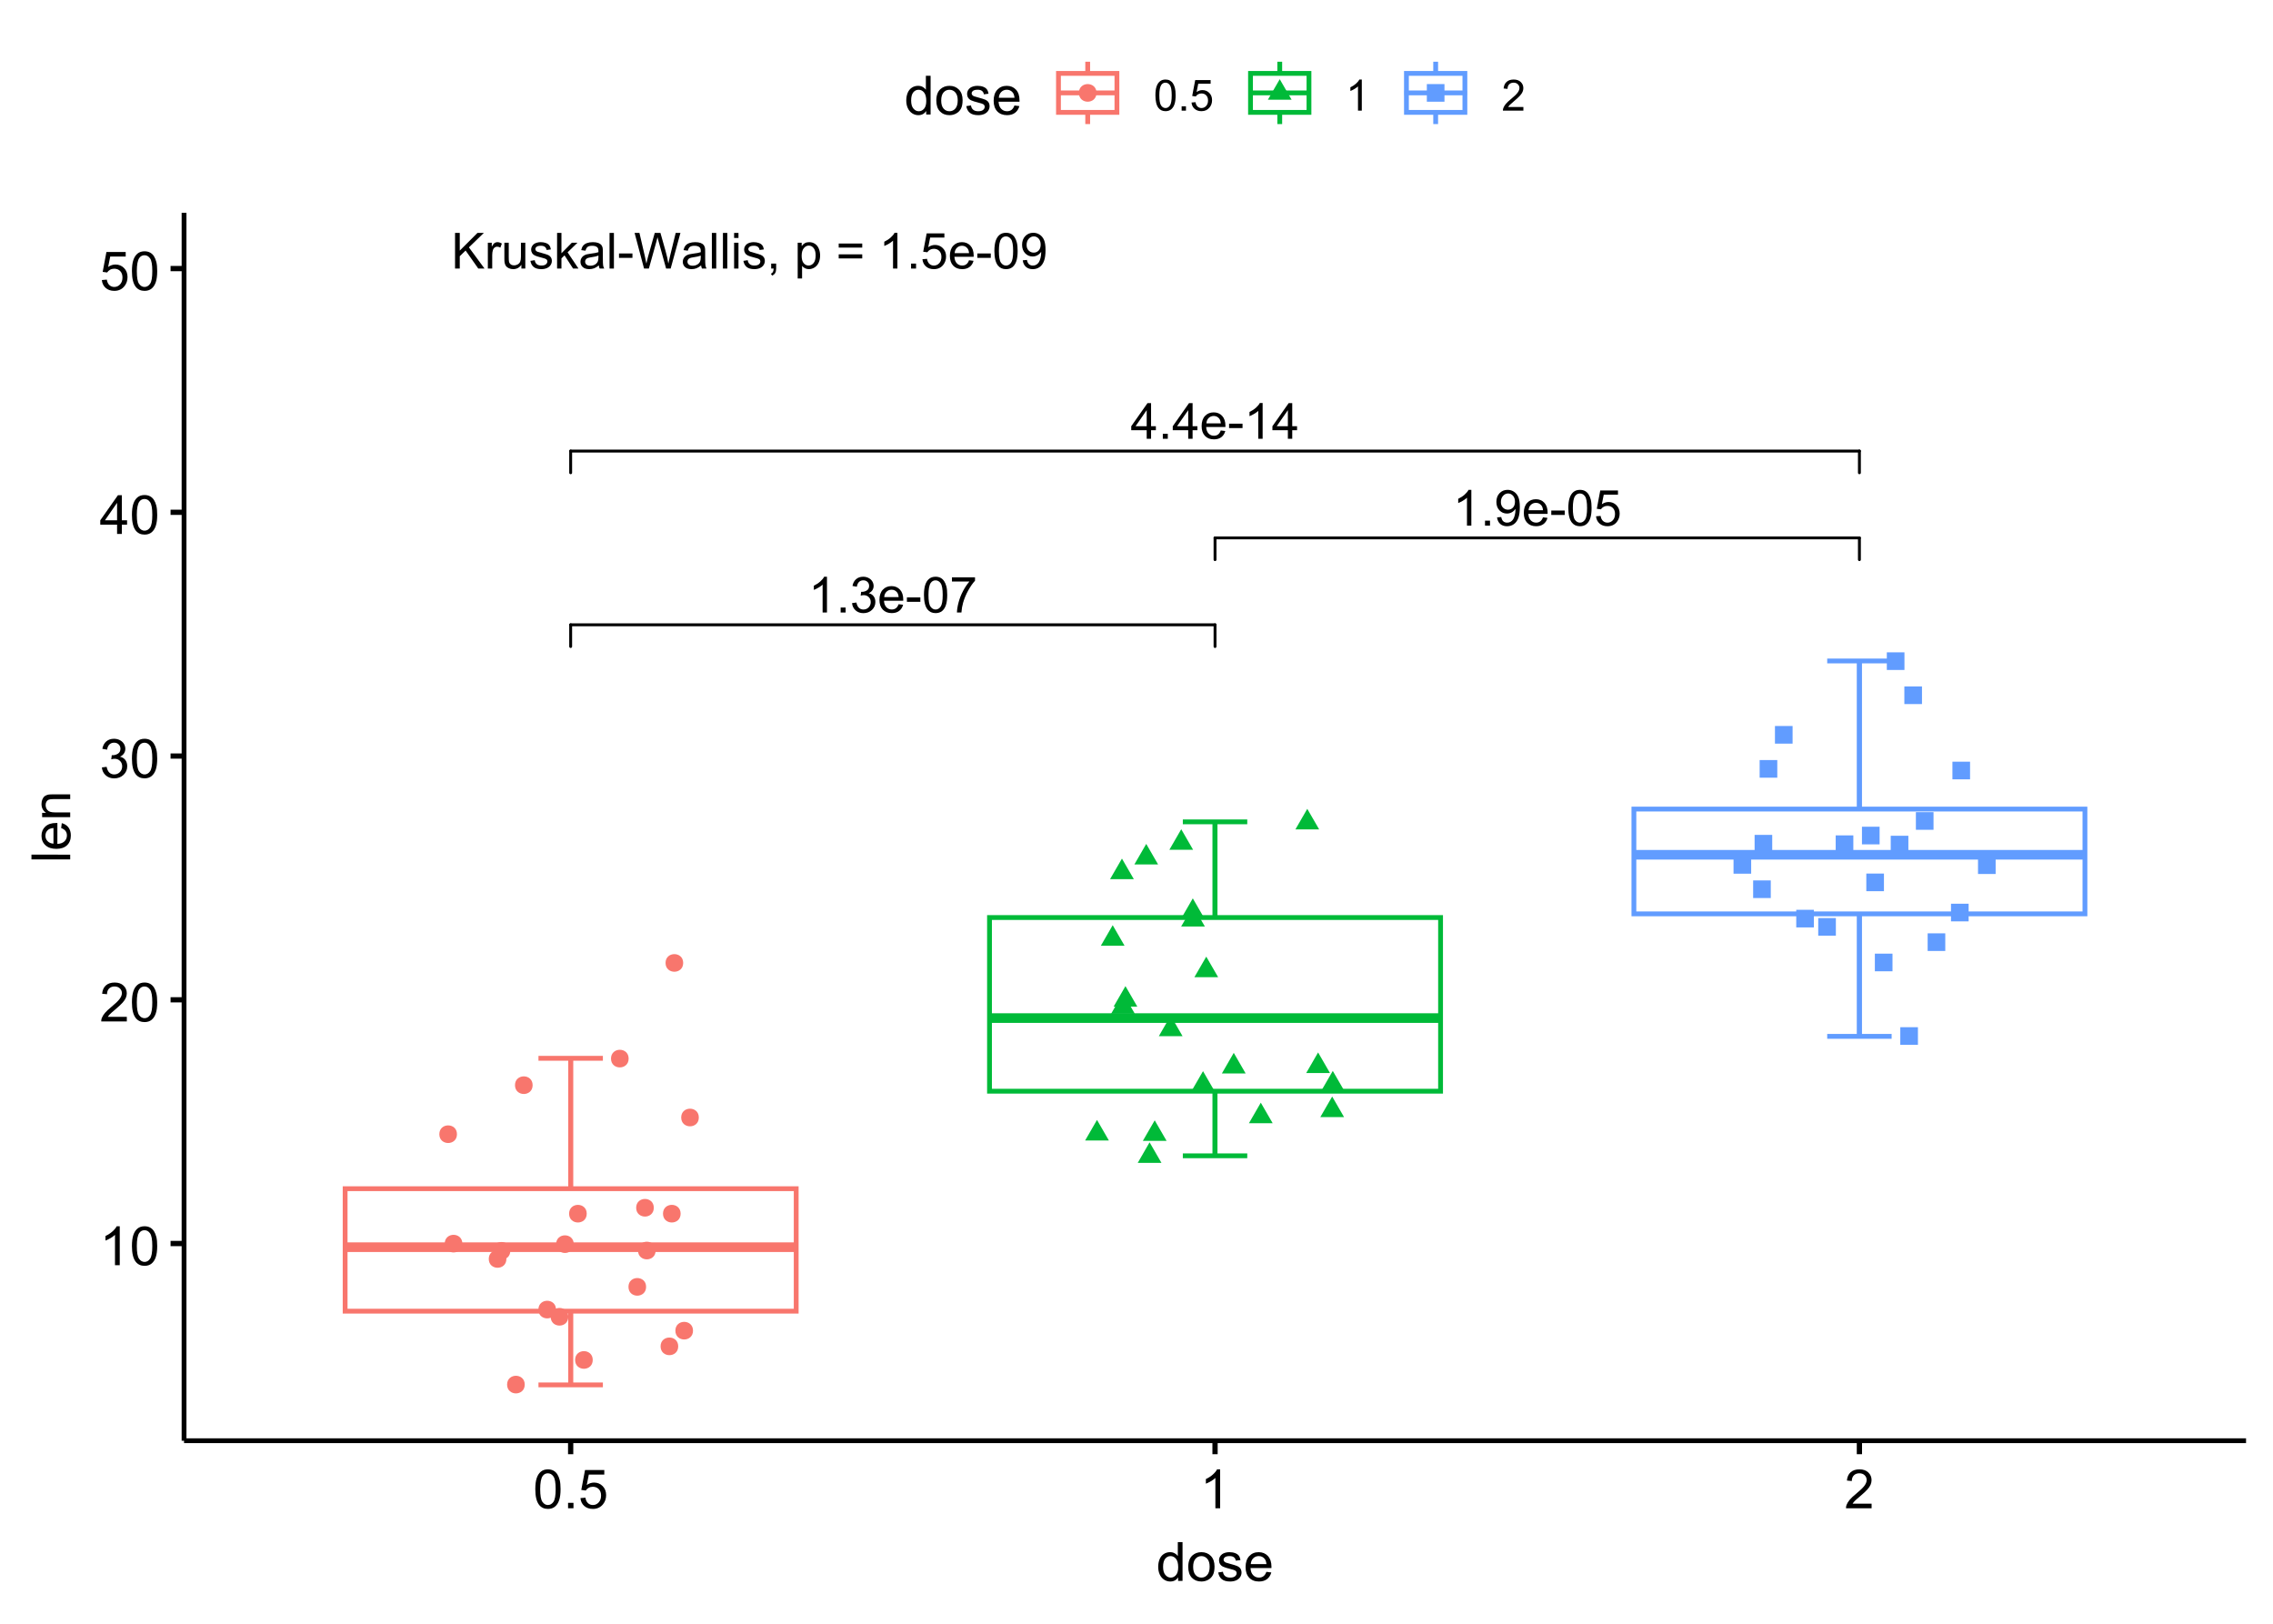 <?xml version="1.0" encoding="UTF-8"?>
<svg xmlns="http://www.w3.org/2000/svg" xmlns:xlink="http://www.w3.org/1999/xlink" width="504" height="360" viewBox="0 0 504 360">
<defs>
<g>
<g id="glyph-0-0">
<path d="M 4.113 0 L 3.145 0 L 3.145 -6.184 C 2.91 -5.961 2.602 -5.738 2.223 -5.516 C 1.844 -5.293 1.504 -5.125 1.203 -5.012 L 1.203 -5.949 C 1.746 -6.207 2.219 -6.516 2.625 -6.879 C 3.031 -7.242 3.32 -7.594 3.488 -7.934 L 4.113 -7.934 Z M 4.113 0 "/>
</g>
<g id="glyph-0-1">
<path d="M 1.004 0 L 1.004 -1.105 L 2.109 -1.105 L 2.109 0 Z M 1.004 0 "/>
</g>
<g id="glyph-0-2">
<path d="M 0.465 -2.086 L 1.434 -2.215 C 1.547 -1.664 1.734 -1.27 2.004 -1.027 C 2.27 -0.785 2.598 -0.664 2.98 -0.664 C 3.438 -0.664 3.824 -0.82 4.137 -1.137 C 4.453 -1.453 4.609 -1.844 4.609 -2.312 C 4.609 -2.758 4.465 -3.125 4.172 -3.414 C 3.883 -3.703 3.512 -3.848 3.062 -3.848 C 2.879 -3.848 2.648 -3.812 2.379 -3.742 L 2.484 -4.594 C 2.551 -4.586 2.602 -4.582 2.641 -4.582 C 3.055 -4.582 3.426 -4.691 3.758 -4.906 C 4.086 -5.121 4.254 -5.453 4.254 -5.902 C 4.254 -6.258 4.133 -6.555 3.891 -6.785 C 3.652 -7.02 3.34 -7.137 2.961 -7.137 C 2.582 -7.137 2.27 -7.02 2.016 -6.781 C 1.766 -6.543 1.602 -6.188 1.531 -5.715 L 0.562 -5.887 C 0.68 -6.535 0.949 -7.039 1.371 -7.398 C 1.789 -7.758 2.312 -7.934 2.938 -7.934 C 3.367 -7.934 3.766 -7.844 4.129 -7.656 C 4.492 -7.473 4.77 -7.219 4.961 -6.898 C 5.152 -6.578 5.25 -6.242 5.25 -5.883 C 5.25 -5.539 5.16 -5.23 4.977 -4.949 C 4.793 -4.668 4.52 -4.445 4.16 -4.281 C 4.629 -4.172 4.992 -3.949 5.25 -3.609 C 5.508 -3.27 5.637 -2.844 5.637 -2.336 C 5.637 -1.645 5.387 -1.059 4.883 -0.578 C 4.379 -0.102 3.746 0.141 2.977 0.141 C 2.281 0.141 1.707 -0.066 1.246 -0.48 C 0.789 -0.895 0.527 -1.43 0.465 -2.086 Z M 0.465 -2.086 "/>
</g>
<g id="glyph-0-3">
<path d="M 4.648 -1.844 L 5.648 -1.719 C 5.492 -1.133 5.199 -0.68 4.77 -0.355 C 4.344 -0.031 3.797 0.129 3.133 0.129 C 2.293 0.129 1.629 -0.129 1.141 -0.645 C 0.648 -1.16 0.402 -1.883 0.402 -2.812 C 0.402 -3.777 0.652 -4.523 1.148 -5.055 C 1.645 -5.59 2.289 -5.855 3.078 -5.855 C 3.844 -5.855 4.469 -5.594 4.953 -5.074 C 5.438 -4.551 5.68 -3.816 5.68 -2.875 C 5.68 -2.816 5.68 -2.73 5.676 -2.613 L 1.406 -2.613 C 1.441 -1.984 1.621 -1.504 1.941 -1.168 C 2.262 -0.836 2.66 -0.668 3.137 -0.668 C 3.492 -0.668 3.797 -0.762 4.047 -0.949 C 4.301 -1.137 4.5 -1.434 4.648 -1.844 M 1.461 -3.414 L 4.656 -3.414 C 4.613 -3.895 4.492 -4.254 4.289 -4.496 C 3.98 -4.871 3.582 -5.055 3.09 -5.055 C 2.645 -5.055 2.27 -4.906 1.965 -4.609 C 1.66 -4.312 1.492 -3.91 1.461 -3.414 Z M 1.461 -3.414 "/>
</g>
<g id="glyph-0-4">
<path d="M 0.352 -2.371 L 0.352 -3.348 L 3.332 -3.348 L 3.332 -2.371 Z M 0.352 -2.371 "/>
</g>
<g id="glyph-0-5">
<path d="M 0.457 -3.898 C 0.457 -4.832 0.555 -5.582 0.746 -6.152 C 0.938 -6.723 1.223 -7.164 1.605 -7.473 C 1.984 -7.781 2.461 -7.934 3.035 -7.934 C 3.457 -7.934 3.832 -7.848 4.152 -7.68 C 4.469 -7.508 4.734 -7.262 4.941 -6.941 C 5.152 -6.617 5.316 -6.227 5.434 -5.766 C 5.551 -5.305 5.613 -4.68 5.613 -3.898 C 5.613 -2.969 5.516 -2.223 5.324 -1.652 C 5.137 -1.082 4.852 -0.641 4.473 -0.332 C 4.094 -0.02 3.613 0.133 3.035 0.133 C 2.273 0.133 1.676 -0.137 1.238 -0.684 C 0.719 -1.344 0.457 -2.414 0.457 -3.898 M 1.457 -3.898 C 1.457 -2.602 1.605 -1.738 1.91 -1.309 C 2.215 -0.879 2.59 -0.664 3.035 -0.664 C 3.48 -0.664 3.855 -0.879 4.16 -1.309 C 4.461 -1.742 4.613 -2.605 4.613 -3.898 C 4.613 -5.199 4.461 -6.062 4.16 -6.488 C 3.855 -6.918 3.477 -7.133 3.023 -7.133 C 2.578 -7.133 2.223 -6.941 1.957 -6.566 C 1.621 -6.086 1.457 -5.195 1.457 -3.898 Z M 1.457 -3.898 "/>
</g>
<g id="glyph-0-6">
<path d="M 0.523 -6.867 L 0.523 -7.801 L 5.637 -7.801 L 5.637 -7.047 C 5.137 -6.512 4.637 -5.797 4.141 -4.91 C 3.648 -4.023 3.266 -3.109 2.996 -2.172 C 2.805 -1.512 2.68 -0.785 2.625 0 L 1.629 0 C 1.641 -0.621 1.762 -1.371 1.996 -2.254 C 2.227 -3.133 2.562 -3.984 3 -4.801 C 3.438 -5.617 3.902 -6.309 4.395 -6.867 Z M 0.523 -6.867 "/>
</g>
<g id="glyph-0-7">
<path d="M 3.57 0 L 3.57 -1.891 L 0.141 -1.891 L 0.141 -2.781 L 3.746 -7.902 L 4.539 -7.902 L 4.539 -2.781 L 5.605 -2.781 L 5.605 -1.891 L 4.539 -1.891 L 4.539 0 L 3.57 0 M 3.57 -2.781 L 3.57 -6.344 L 1.094 -2.781 Z M 3.57 -2.781 "/>
</g>
<g id="glyph-0-8">
<path d="M 0.605 -1.828 L 1.535 -1.914 C 1.617 -1.477 1.766 -1.156 1.988 -0.961 C 2.211 -0.762 2.496 -0.664 2.848 -0.664 C 3.145 -0.664 3.406 -0.73 3.629 -0.867 C 3.855 -1.004 4.039 -1.188 4.184 -1.414 C 4.328 -1.645 4.445 -1.953 4.543 -2.34 C 4.641 -2.727 4.691 -3.121 4.691 -3.523 C 4.691 -3.57 4.688 -3.633 4.684 -3.719 C 4.492 -3.41 4.227 -3.16 3.891 -2.969 C 3.555 -2.773 3.188 -2.68 2.797 -2.68 C 2.145 -2.68 1.59 -2.918 1.137 -3.391 C 0.684 -3.863 0.457 -4.492 0.457 -5.266 C 0.457 -6.066 0.695 -6.715 1.168 -7.203 C 1.641 -7.691 2.23 -7.934 2.941 -7.934 C 3.457 -7.934 3.926 -7.797 4.352 -7.52 C 4.777 -7.242 5.102 -6.848 5.324 -6.336 C 5.543 -5.824 5.656 -5.082 5.656 -4.113 C 5.656 -3.102 5.547 -2.301 5.324 -1.699 C 5.105 -1.102 4.781 -0.648 4.348 -0.336 C 3.914 -0.023 3.406 0.133 2.824 0.133 C 2.207 0.133 1.703 -0.035 1.309 -0.379 C 0.918 -0.723 0.684 -1.207 0.605 -1.828 M 4.578 -5.316 C 4.578 -5.871 4.43 -6.312 4.133 -6.641 C 3.836 -6.969 3.48 -7.133 3.062 -7.133 C 2.629 -7.133 2.254 -6.957 1.934 -6.602 C 1.617 -6.25 1.457 -5.793 1.457 -5.234 C 1.457 -4.73 1.605 -4.32 1.91 -4.008 C 2.215 -3.695 2.59 -3.535 3.035 -3.535 C 3.484 -3.535 3.852 -3.695 4.141 -4.008 C 4.434 -4.32 4.578 -4.758 4.578 -5.316 Z M 4.578 -5.316 "/>
</g>
<g id="glyph-0-9">
<path d="M 0.457 -2.07 L 1.477 -2.156 C 1.551 -1.66 1.727 -1.289 2.004 -1.039 C 2.277 -0.789 2.609 -0.664 2.996 -0.664 C 3.465 -0.664 3.859 -0.84 4.184 -1.191 C 4.508 -1.543 4.668 -2.012 4.668 -2.594 C 4.668 -3.145 4.512 -3.582 4.203 -3.902 C 3.891 -4.223 3.484 -4.383 2.98 -4.383 C 2.668 -4.383 2.387 -4.312 2.133 -4.168 C 1.883 -4.027 1.684 -3.844 1.543 -3.617 L 0.629 -3.734 L 1.395 -7.793 L 5.324 -7.793 L 5.324 -6.867 L 2.172 -6.867 L 1.746 -4.742 C 2.223 -5.074 2.719 -5.238 3.238 -5.238 C 3.93 -5.238 4.512 -5 4.984 -4.523 C 5.461 -4.043 5.699 -3.43 5.699 -2.68 C 5.699 -1.965 5.488 -1.348 5.074 -0.824 C 4.566 -0.184 3.875 0.133 2.996 0.133 C 2.277 0.133 1.691 -0.066 1.238 -0.469 C 0.781 -0.871 0.523 -1.406 0.457 -2.07 Z M 0.457 -2.07 "/>
</g>
<g id="glyph-0-10">
<path d="M 0.809 0 L 0.809 -7.902 L 1.855 -7.902 L 1.855 -3.984 L 5.777 -7.902 L 7.195 -7.902 L 3.883 -4.699 L 7.344 0 L 5.961 0 L 3.148 -4 L 1.855 -2.738 L 1.855 0 Z M 0.809 0 "/>
</g>
<g id="glyph-0-11">
<path d="M 0.719 0 L 0.719 -5.727 L 1.59 -5.727 L 1.59 -4.855 C 1.812 -5.262 2.02 -5.531 2.207 -5.66 C 2.395 -5.789 2.605 -5.855 2.828 -5.855 C 3.156 -5.855 3.488 -5.75 3.828 -5.543 L 3.492 -4.641 C 3.254 -4.781 3.02 -4.852 2.781 -4.852 C 2.57 -4.852 2.379 -4.789 2.211 -4.66 C 2.043 -4.531 1.922 -4.355 1.848 -4.129 C 1.742 -3.785 1.688 -3.406 1.688 -2.996 L 1.688 0 Z M 0.719 0 "/>
</g>
<g id="glyph-0-12">
<path d="M 4.48 0 L 4.48 -0.84 C 4.035 -0.195 3.43 0.129 2.664 0.129 C 2.324 0.129 2.008 0.066 1.719 -0.066 C 1.426 -0.195 1.207 -0.355 1.066 -0.551 C 0.922 -0.75 0.824 -0.988 0.766 -1.273 C 0.727 -1.461 0.707 -1.766 0.707 -2.18 L 0.707 -5.727 L 1.676 -5.727 L 1.676 -2.551 C 1.676 -2.043 1.695 -1.703 1.734 -1.527 C 1.797 -1.27 1.926 -1.07 2.125 -0.926 C 2.32 -0.777 2.566 -0.707 2.855 -0.707 C 3.148 -0.707 3.422 -0.781 3.676 -0.93 C 3.93 -1.078 4.113 -1.281 4.219 -1.539 C 4.324 -1.797 4.379 -2.168 4.379 -2.656 L 4.379 -5.727 L 5.348 -5.727 L 5.348 0 Z M 4.48 0 "/>
</g>
<g id="glyph-0-13">
<path d="M 0.34 -1.707 L 1.301 -1.859 C 1.352 -1.477 1.504 -1.18 1.75 -0.977 C 1.996 -0.77 2.34 -0.668 2.781 -0.668 C 3.227 -0.668 3.559 -0.758 3.773 -0.941 C 3.988 -1.121 4.098 -1.336 4.098 -1.578 C 4.098 -1.797 4 -1.973 3.812 -2.098 C 3.68 -2.184 3.348 -2.293 2.82 -2.426 C 2.109 -2.605 1.613 -2.762 1.34 -2.891 C 1.066 -3.023 0.855 -3.203 0.715 -3.438 C 0.574 -3.668 0.5 -3.926 0.5 -4.203 C 0.5 -4.461 0.559 -4.695 0.676 -4.914 C 0.793 -5.129 0.953 -5.312 1.152 -5.457 C 1.305 -5.566 1.512 -5.66 1.77 -5.738 C 2.031 -5.816 2.312 -5.855 2.609 -5.855 C 3.059 -5.855 3.453 -5.789 3.793 -5.66 C 4.133 -5.531 4.383 -5.355 4.543 -5.133 C 4.707 -4.914 4.816 -4.617 4.879 -4.246 L 3.93 -4.117 C 3.887 -4.414 3.762 -4.645 3.555 -4.809 C 3.348 -4.973 3.055 -5.055 2.68 -5.055 C 2.234 -5.055 1.914 -4.984 1.727 -4.836 C 1.535 -4.688 1.438 -4.516 1.438 -4.316 C 1.438 -4.191 1.48 -4.078 1.559 -3.977 C 1.637 -3.875 1.762 -3.789 1.93 -3.719 C 2.027 -3.684 2.312 -3.602 2.785 -3.473 C 3.473 -3.289 3.953 -3.137 4.223 -3.02 C 4.496 -2.906 4.707 -2.734 4.863 -2.512 C 5.016 -2.289 5.094 -2.012 5.094 -1.684 C 5.094 -1.359 5 -1.055 4.812 -0.77 C 4.621 -0.484 4.352 -0.262 3.996 -0.105 C 3.637 0.051 3.234 0.129 2.785 0.129 C 2.043 0.129 1.477 -0.023 1.086 -0.336 C 0.695 -0.645 0.449 -1.102 0.34 -1.707 Z M 0.34 -1.707 "/>
</g>
<g id="glyph-0-14">
<path d="M 0.734 0 L 0.734 -7.902 L 1.703 -7.902 L 1.703 -3.395 L 4 -5.727 L 5.254 -5.727 L 3.066 -3.602 L 5.477 0 L 4.281 0 L 2.387 -2.926 L 1.703 -2.27 L 1.703 0 Z M 0.734 0 "/>
</g>
<g id="glyph-0-15">
<path d="M 4.465 -0.707 C 4.105 -0.402 3.758 -0.184 3.426 -0.059 C 3.094 0.066 2.738 0.129 2.355 0.129 C 1.727 0.129 1.242 -0.023 0.906 -0.332 C 0.566 -0.641 0.398 -1.031 0.398 -1.508 C 0.398 -1.789 0.461 -2.047 0.59 -2.277 C 0.719 -2.508 0.887 -2.695 1.09 -2.836 C 1.297 -2.977 1.531 -3.082 1.789 -3.152 C 1.98 -3.203 2.27 -3.254 2.652 -3.301 C 3.434 -3.391 4.012 -3.504 4.383 -3.633 C 4.387 -3.766 4.387 -3.852 4.387 -3.887 C 4.387 -4.281 4.297 -4.559 4.113 -4.723 C 3.863 -4.941 3.496 -5.051 3.008 -5.051 C 2.551 -5.051 2.215 -4.973 1.996 -4.812 C 1.781 -4.652 1.617 -4.367 1.516 -3.961 L 0.566 -4.09 C 0.652 -4.496 0.793 -4.824 0.992 -5.074 C 1.191 -5.324 1.477 -5.516 1.848 -5.652 C 2.223 -5.785 2.656 -5.855 3.148 -5.855 C 3.637 -5.855 4.035 -5.797 4.34 -5.68 C 4.645 -5.566 4.871 -5.422 5.012 -5.246 C 5.156 -5.074 5.258 -4.852 5.316 -4.586 C 5.348 -4.422 5.363 -4.125 5.363 -3.691 L 5.363 -2.398 C 5.363 -1.496 5.383 -0.926 5.426 -0.688 C 5.469 -0.449 5.547 -0.219 5.672 0 L 4.656 0 C 4.559 -0.203 4.492 -0.438 4.465 -0.707 M 4.383 -2.875 C 4.031 -2.73 3.504 -2.605 2.797 -2.508 C 2.398 -2.449 2.117 -2.383 1.953 -2.312 C 1.785 -2.242 1.66 -2.137 1.57 -1.996 C 1.48 -1.859 1.434 -1.707 1.434 -1.535 C 1.434 -1.277 1.531 -1.062 1.727 -0.891 C 1.922 -0.719 2.211 -0.629 2.586 -0.629 C 2.961 -0.629 3.293 -0.711 3.586 -0.875 C 3.875 -1.039 4.09 -1.262 4.227 -1.547 C 4.332 -1.766 4.383 -2.09 4.383 -2.516 Z M 4.383 -2.875 "/>
</g>
<g id="glyph-0-16">
<path d="M 0.707 0 L 0.707 -7.902 L 1.676 -7.902 L 1.676 0 Z M 0.707 0 "/>
</g>
<g id="glyph-0-17">
<path d="M 2.23 0 L 0.133 -7.902 L 1.207 -7.902 L 2.41 -2.723 C 2.539 -2.18 2.648 -1.641 2.742 -1.105 C 2.945 -1.949 3.062 -2.438 3.098 -2.566 L 4.602 -7.902 L 5.863 -7.902 L 6.996 -3.902 C 7.281 -2.91 7.484 -1.977 7.613 -1.105 C 7.711 -1.605 7.844 -2.18 8.004 -2.824 L 9.246 -7.902 L 10.297 -7.902 L 8.129 0 L 7.121 0 L 5.457 -6.02 C 5.316 -6.523 5.23 -6.832 5.207 -6.949 C 5.125 -6.586 5.047 -6.277 4.977 -6.02 L 3.301 0 Z M 2.23 0 "/>
</g>
<g id="glyph-0-18">
<path d="M 0.734 -6.785 L 0.734 -7.902 L 1.703 -7.902 L 1.703 -6.785 L 0.734 -6.785 M 0.734 0 L 0.734 -5.727 L 1.703 -5.727 L 1.703 0 Z M 0.734 0 "/>
</g>
<g id="glyph-0-19">
<path d="M 0.98 0 L 0.98 -1.105 L 2.086 -1.105 L 2.086 0 C 2.086 0.406 2.016 0.734 1.871 0.984 C 1.727 1.234 1.5 1.426 1.188 1.562 L 0.918 1.148 C 1.121 1.059 1.273 0.926 1.371 0.754 C 1.465 0.578 1.52 0.328 1.531 0 Z M 0.98 0 "/>
</g>
<g id="glyph-0-20">
</g>
<g id="glyph-0-21">
<path d="M 0.727 2.195 L 0.727 -5.727 L 1.613 -5.727 L 1.613 -4.98 C 1.82 -5.273 2.055 -5.488 2.316 -5.637 C 2.582 -5.781 2.898 -5.855 3.273 -5.855 C 3.762 -5.855 4.191 -5.727 4.566 -5.477 C 4.941 -5.227 5.223 -4.871 5.41 -4.41 C 5.602 -3.953 5.699 -3.453 5.699 -2.906 C 5.699 -2.32 5.594 -1.793 5.383 -1.324 C 5.172 -0.855 4.867 -0.496 4.465 -0.246 C 4.066 0.004 3.645 0.129 3.203 0.129 C 2.879 0.129 2.59 0.062 2.332 -0.074 C 2.074 -0.211 1.863 -0.383 1.699 -0.594 L 1.699 2.195 L 0.727 2.195 M 1.605 -2.828 C 1.605 -2.094 1.754 -1.551 2.055 -1.195 C 2.352 -0.844 2.715 -0.668 3.137 -0.668 C 3.57 -0.668 3.938 -0.852 4.246 -1.215 C 4.551 -1.582 4.707 -2.145 4.707 -2.91 C 4.707 -3.641 4.555 -4.188 4.254 -4.551 C 3.957 -4.914 3.598 -5.094 3.18 -5.094 C 2.766 -5.094 2.402 -4.902 2.082 -4.516 C 1.766 -4.129 1.605 -3.566 1.605 -2.828 Z M 1.605 -2.828 "/>
</g>
<g id="glyph-0-22">
<path d="M 5.832 -4.648 L 0.613 -4.648 L 0.613 -5.551 L 5.832 -5.551 L 5.832 -4.648 M 5.832 -2.246 L 0.613 -2.246 L 0.613 -3.152 L 5.832 -3.152 Z M 5.832 -2.246 "/>
</g>
<g id="glyph-1-0">
<path d="M 4.469 0 L 3.414 0 L 3.414 -6.719 C 3.16 -6.477 2.828 -6.234 2.418 -5.992 C 2.004 -5.75 1.633 -5.57 1.305 -5.449 L 1.305 -6.469 C 1.895 -6.746 2.41 -7.082 2.852 -7.477 C 3.293 -7.871 3.605 -8.254 3.789 -8.625 L 4.469 -8.625 Z M 4.469 0 "/>
</g>
<g id="glyph-1-1">
<path d="M 0.5 -4.234 C 0.5 -5.25 0.602 -6.07 0.812 -6.688 C 1.02 -7.309 1.332 -7.785 1.742 -8.121 C 2.156 -8.457 2.672 -8.625 3.297 -8.625 C 3.758 -8.625 4.164 -8.531 4.512 -8.348 C 4.859 -8.16 5.145 -7.895 5.375 -7.543 C 5.598 -7.195 5.777 -6.77 5.906 -6.266 C 6.035 -5.766 6.102 -5.086 6.102 -4.234 C 6.102 -3.227 5.996 -2.414 5.789 -1.797 C 5.582 -1.176 5.273 -0.699 4.859 -0.359 C 4.449 -0.023 3.926 0.148 3.297 0.148 C 2.469 0.148 1.82 -0.152 1.348 -0.742 C 0.781 -1.461 0.5 -2.621 0.5 -4.234 M 1.582 -4.234 C 1.582 -2.824 1.746 -1.887 2.078 -1.422 C 2.406 -0.953 2.812 -0.719 3.297 -0.719 C 3.781 -0.719 4.191 -0.953 4.52 -1.422 C 4.852 -1.891 5.016 -2.828 5.016 -4.234 C 5.016 -5.648 4.852 -6.59 4.52 -7.055 C 4.191 -7.52 3.781 -7.75 3.289 -7.75 C 2.801 -7.75 2.414 -7.547 2.125 -7.137 C 1.766 -6.613 1.582 -5.645 1.582 -4.234 Z M 1.582 -4.234 "/>
</g>
<g id="glyph-1-2">
<path d="M 6.039 -1.016 L 6.039 0 L 0.363 0 C 0.355 -0.254 0.395 -0.5 0.484 -0.734 C 0.629 -1.117 0.863 -1.5 1.18 -1.875 C 1.5 -2.25 1.957 -2.684 2.562 -3.176 C 3.492 -3.941 4.125 -4.547 4.453 -4.996 C 4.781 -5.441 4.945 -5.867 4.945 -6.266 C 4.945 -6.68 4.797 -7.035 4.496 -7.32 C 4.199 -7.609 3.809 -7.75 3.328 -7.75 C 2.82 -7.75 2.414 -7.602 2.109 -7.297 C 1.805 -6.992 1.648 -6.57 1.648 -6.031 L 0.562 -6.141 C 0.637 -6.949 0.918 -7.566 1.398 -7.988 C 1.883 -8.414 2.535 -8.625 3.352 -8.625 C 4.176 -8.625 4.828 -8.398 5.309 -7.938 C 5.789 -7.484 6.031 -6.914 6.031 -6.242 C 6.031 -5.895 5.957 -5.559 5.82 -5.227 C 5.676 -4.895 5.445 -4.543 5.117 -4.18 C 4.793 -3.809 4.25 -3.305 3.492 -2.664 C 2.859 -2.133 2.453 -1.773 2.273 -1.586 C 2.094 -1.395 1.945 -1.203 1.828 -1.016 Z M 6.039 -1.016 "/>
</g>
<g id="glyph-1-3">
<path d="M 0.504 -2.266 L 1.559 -2.406 C 1.68 -1.812 1.887 -1.379 2.176 -1.117 C 2.469 -0.852 2.82 -0.719 3.242 -0.719 C 3.734 -0.719 4.156 -0.891 4.496 -1.234 C 4.84 -1.578 5.008 -2.004 5.008 -2.516 C 5.008 -2.996 4.852 -3.398 4.535 -3.711 C 4.219 -4.027 3.816 -4.184 3.328 -4.184 C 3.129 -4.184 2.879 -4.145 2.586 -4.066 L 2.703 -4.992 C 2.773 -4.984 2.828 -4.98 2.871 -4.98 C 3.32 -4.98 3.723 -5.098 4.086 -5.332 C 4.441 -5.566 4.621 -5.926 4.625 -6.414 C 4.621 -6.805 4.492 -7.121 4.23 -7.375 C 3.969 -7.629 3.629 -7.758 3.219 -7.758 C 2.805 -7.758 2.465 -7.629 2.191 -7.371 C 1.918 -7.113 1.742 -6.727 1.664 -6.211 L 0.609 -6.398 C 0.738 -7.105 1.031 -7.652 1.488 -8.043 C 1.945 -8.43 2.516 -8.625 3.195 -8.625 C 3.664 -8.625 4.094 -8.523 4.488 -8.324 C 4.883 -8.121 5.184 -7.848 5.395 -7.5 C 5.602 -7.152 5.707 -6.781 5.707 -6.391 C 5.707 -6.02 5.609 -5.684 5.406 -5.379 C 5.211 -5.074 4.914 -4.832 4.523 -4.652 C 5.031 -4.535 5.426 -4.293 5.707 -3.922 C 5.988 -3.555 6.129 -3.09 6.129 -2.539 C 6.129 -1.789 5.855 -1.152 5.309 -0.629 C 4.762 -0.109 4.07 0.152 3.234 0.152 C 2.48 0.152 1.855 -0.074 1.355 -0.523 C 0.859 -0.969 0.574 -1.555 0.504 -2.266 Z M 0.504 -2.266 "/>
</g>
<g id="glyph-1-4">
<path d="M 3.879 0 L 3.879 -2.055 L 0.152 -2.055 L 0.152 -3.023 L 4.07 -8.59 L 4.934 -8.59 L 4.934 -3.023 L 6.094 -3.023 L 6.094 -2.055 L 4.934 -2.055 L 4.934 0 L 3.879 0 M 3.879 -3.023 L 3.879 -6.898 L 1.188 -3.023 Z M 3.879 -3.023 "/>
</g>
<g id="glyph-1-5">
<path d="M 0.5 -2.25 L 1.605 -2.344 C 1.688 -1.805 1.879 -1.398 2.176 -1.129 C 2.477 -0.855 2.836 -0.719 3.258 -0.719 C 3.766 -0.719 4.195 -0.91 4.547 -1.297 C 4.898 -1.676 5.074 -2.188 5.074 -2.82 C 5.074 -3.418 4.906 -3.895 4.566 -4.242 C 4.23 -4.59 3.785 -4.762 3.242 -4.766 C 2.898 -4.762 2.594 -4.688 2.32 -4.531 C 2.047 -4.379 1.832 -4.18 1.676 -3.93 L 0.688 -4.062 L 1.516 -8.473 L 5.789 -8.473 L 5.789 -7.465 L 2.359 -7.465 L 1.898 -5.156 C 2.414 -5.516 2.953 -5.695 3.523 -5.695 C 4.273 -5.695 4.906 -5.434 5.422 -4.914 C 5.938 -4.395 6.195 -3.727 6.195 -2.914 C 6.195 -2.133 5.965 -1.461 5.516 -0.898 C 4.961 -0.203 4.211 0.148 3.258 0.148 C 2.477 0.148 1.84 -0.074 1.344 -0.508 C 0.852 -0.945 0.57 -1.527 0.5 -2.25 Z M 0.5 -2.25 "/>
</g>
<g id="glyph-1-6">
<path d="M 1.09 0 L 1.09 -1.203 L 2.289 -1.203 L 2.289 0 Z M 1.09 0 "/>
</g>
<g id="glyph-1-7">
<path d="M 4.828 0 L 4.828 -0.785 C 4.434 -0.168 3.852 0.141 3.086 0.141 C 2.59 0.141 2.137 0.004 1.719 -0.27 C 1.305 -0.543 0.98 -0.926 0.754 -1.414 C 0.523 -1.906 0.41 -2.469 0.41 -3.105 C 0.41 -3.727 0.512 -4.289 0.719 -4.797 C 0.926 -5.301 1.238 -5.688 1.652 -5.961 C 2.066 -6.227 2.527 -6.363 3.039 -6.363 C 3.414 -6.363 3.75 -6.285 4.043 -6.125 C 4.336 -5.969 4.574 -5.762 4.758 -5.508 L 4.758 -8.59 L 5.805 -8.59 L 5.805 0 L 4.828 0 M 1.492 -3.105 C 1.492 -2.309 1.66 -1.711 2 -1.32 C 2.332 -0.922 2.73 -0.727 3.188 -0.727 C 3.648 -0.727 4.039 -0.914 4.363 -1.293 C 4.684 -1.668 4.844 -2.242 4.844 -3.016 C 4.844 -3.867 4.68 -4.492 4.352 -4.891 C 4.023 -5.289 3.621 -5.492 3.141 -5.492 C 2.672 -5.492 2.281 -5.297 1.965 -4.914 C 1.652 -4.531 1.492 -3.93 1.492 -3.105 Z M 1.492 -3.105 "/>
</g>
<g id="glyph-1-8">
<path d="M 0.398 -3.109 C 0.398 -4.262 0.719 -5.117 1.359 -5.672 C 1.895 -6.133 2.547 -6.363 3.316 -6.363 C 4.172 -6.363 4.871 -6.082 5.414 -5.523 C 5.957 -4.961 6.227 -4.188 6.227 -3.199 C 6.227 -2.398 6.109 -1.77 5.867 -1.309 C 5.629 -0.852 5.277 -0.492 4.82 -0.242 C 4.359 0.012 3.859 0.141 3.316 0.141 C 2.445 0.141 1.742 -0.141 1.203 -0.695 C 0.668 -1.254 0.398 -2.059 0.398 -3.109 M 1.484 -3.109 C 1.484 -2.312 1.656 -1.719 2.004 -1.32 C 2.352 -0.926 2.789 -0.727 3.316 -0.727 C 3.84 -0.727 4.273 -0.926 4.625 -1.324 C 4.969 -1.723 5.145 -2.328 5.145 -3.148 C 5.145 -3.914 4.969 -4.5 4.621 -4.895 C 4.27 -5.293 3.836 -5.492 3.316 -5.492 C 2.789 -5.492 2.352 -5.293 2.004 -4.898 C 1.656 -4.504 1.484 -3.906 1.484 -3.109 Z M 1.484 -3.109 "/>
</g>
<g id="glyph-1-9">
<path d="M 0.367 -1.859 L 1.414 -2.023 C 1.469 -1.602 1.633 -1.281 1.902 -1.062 C 2.168 -0.836 2.543 -0.727 3.023 -0.727 C 3.508 -0.727 3.867 -0.824 4.102 -1.023 C 4.336 -1.219 4.453 -1.449 4.453 -1.719 C 4.453 -1.953 4.348 -2.141 4.141 -2.281 C 3.996 -2.375 3.641 -2.492 3.062 -2.637 C 2.289 -2.832 1.754 -3 1.457 -3.145 C 1.156 -3.285 0.93 -3.484 0.777 -3.734 C 0.621 -3.988 0.547 -4.266 0.547 -4.57 C 0.547 -4.848 0.609 -5.105 0.734 -5.34 C 0.863 -5.578 1.035 -5.773 1.254 -5.93 C 1.418 -6.051 1.641 -6.152 1.926 -6.238 C 2.207 -6.32 2.512 -6.363 2.836 -6.363 C 3.324 -6.363 3.754 -6.293 4.121 -6.152 C 4.492 -6.012 4.762 -5.82 4.938 -5.582 C 5.113 -5.34 5.234 -5.02 5.305 -4.617 L 4.273 -4.477 C 4.227 -4.797 4.09 -5.047 3.863 -5.227 C 3.641 -5.406 3.32 -5.496 2.914 -5.496 C 2.426 -5.496 2.082 -5.414 1.875 -5.258 C 1.668 -5.094 1.562 -4.906 1.562 -4.695 C 1.562 -4.555 1.605 -4.434 1.695 -4.324 C 1.777 -4.211 1.914 -4.117 2.098 -4.043 C 2.203 -4.004 2.516 -3.914 3.031 -3.773 C 3.773 -3.574 4.297 -3.41 4.59 -3.285 C 4.887 -3.156 5.117 -2.973 5.285 -2.73 C 5.453 -2.488 5.535 -2.188 5.539 -1.828 C 5.535 -1.477 5.434 -1.145 5.23 -0.836 C 5.023 -0.523 4.727 -0.285 4.344 -0.113 C 3.953 0.055 3.516 0.141 3.031 0.141 C 2.219 0.141 1.605 -0.027 1.18 -0.363 C 0.758 -0.699 0.484 -1.199 0.367 -1.859 Z M 0.367 -1.859 "/>
</g>
<g id="glyph-1-10">
<path d="M 5.051 -2.004 L 6.141 -1.867 C 5.969 -1.23 5.648 -0.738 5.188 -0.387 C 4.719 -0.035 4.125 0.141 3.406 0.141 C 2.492 0.141 1.773 -0.141 1.238 -0.699 C 0.707 -1.262 0.438 -2.047 0.438 -3.059 C 0.438 -4.105 0.711 -4.918 1.25 -5.496 C 1.789 -6.074 2.484 -6.363 3.344 -6.363 C 4.18 -6.363 4.859 -6.078 5.383 -5.516 C 5.914 -4.945 6.176 -4.148 6.176 -3.125 C 6.176 -3.059 6.172 -2.965 6.172 -2.844 L 1.531 -2.844 C 1.566 -2.156 1.762 -1.633 2.109 -1.273 C 2.457 -0.906 2.891 -0.727 3.41 -0.727 C 3.797 -0.727 4.125 -0.828 4.398 -1.031 C 4.672 -1.234 4.891 -1.559 5.051 -2.004 M 1.586 -3.711 L 5.062 -3.711 C 5.016 -4.23 4.883 -4.625 4.664 -4.887 C 4.328 -5.293 3.891 -5.496 3.359 -5.496 C 2.871 -5.496 2.465 -5.332 2.137 -5.008 C 1.805 -4.684 1.625 -4.25 1.586 -3.711 Z M 1.586 -3.711 "/>
</g>
<g id="glyph-2-0">
<path d="M 0 -0.766 L -8.59 -0.77 L -8.59 -1.824 L 0 -1.82 Z M 0 -0.766 "/>
</g>
<g id="glyph-2-1">
<path d="M -2.004 -5.051 L -1.867 -6.141 C -1.23 -5.969 -0.738 -5.648 -0.387 -5.188 C -0.035 -4.719 0.141 -4.125 0.141 -3.406 C 0.141 -2.492 -0.141 -1.773 -0.699 -1.238 C -1.262 -0.707 -2.047 -0.441 -3.059 -0.441 C -4.105 -0.441 -4.918 -0.711 -5.496 -1.25 C -6.074 -1.789 -6.363 -2.484 -6.363 -3.348 C -6.363 -4.18 -6.078 -4.859 -5.516 -5.383 C -4.945 -5.914 -4.148 -6.176 -3.121 -6.176 C -3.059 -6.176 -2.965 -6.172 -2.84 -6.172 L -2.844 -1.531 C -2.156 -1.566 -1.633 -1.762 -1.27 -2.109 C -0.906 -2.457 -0.727 -2.891 -0.727 -3.41 C -0.727 -3.797 -0.828 -4.125 -1.031 -4.398 C -1.234 -4.672 -1.559 -4.891 -2.004 -5.051 M -3.711 -1.59 L -3.707 -5.062 C -4.23 -5.016 -4.625 -4.883 -4.887 -4.664 C -5.293 -4.328 -5.496 -3.891 -5.496 -3.359 C -5.496 -2.871 -5.332 -2.465 -5.008 -2.137 C -4.684 -1.805 -4.25 -1.625 -3.711 -1.59 Z M -3.711 -1.59 "/>
</g>
<g id="glyph-2-2">
<path d="M 0 -0.789 L -6.223 -0.793 L -6.223 -1.742 L -5.336 -1.742 C -6.02 -2.195 -6.363 -2.855 -6.363 -3.723 C -6.363 -4.094 -6.297 -4.441 -6.16 -4.754 C -6.027 -5.07 -5.848 -5.305 -5.633 -5.461 C -5.41 -5.617 -5.152 -5.727 -4.852 -5.789 C -4.656 -5.828 -4.312 -5.848 -3.824 -5.848 L 0 -5.848 L 0 -4.793 L -3.785 -4.793 C -4.215 -4.793 -4.535 -4.75 -4.75 -4.672 C -4.961 -4.586 -5.133 -4.441 -5.258 -4.234 C -5.387 -4.023 -5.449 -3.781 -5.449 -3.5 C -5.449 -3.047 -5.305 -2.66 -5.023 -2.336 C -4.734 -2.008 -4.195 -1.848 -3.398 -1.848 L 0 -1.844 Z M 0 -0.789 "/>
</g>
<g id="glyph-3-0">
<path d="M 0.398 -3.391 C 0.398 -4.203 0.48 -4.855 0.648 -5.352 C 0.816 -5.848 1.066 -6.227 1.395 -6.496 C 1.723 -6.766 2.141 -6.898 2.641 -6.898 C 3.008 -6.898 3.332 -6.824 3.609 -6.676 C 3.887 -6.527 4.117 -6.316 4.297 -6.035 C 4.48 -5.754 4.621 -5.414 4.727 -5.012 C 4.828 -4.613 4.879 -4.07 4.879 -3.391 C 4.879 -2.582 4.797 -1.934 4.633 -1.438 C 4.465 -0.941 4.219 -0.559 3.887 -0.289 C 3.559 -0.02 3.141 0.117 2.641 0.117 C 1.977 0.117 1.457 -0.121 1.078 -0.594 C 0.625 -1.168 0.398 -2.098 0.398 -3.391 M 1.266 -3.391 C 1.266 -2.262 1.398 -1.512 1.66 -1.137 C 1.926 -0.762 2.25 -0.578 2.641 -0.578 C 3.027 -0.578 3.352 -0.766 3.617 -1.141 C 3.879 -1.516 4.012 -2.266 4.012 -3.391 C 4.012 -4.52 3.879 -5.273 3.617 -5.645 C 3.352 -6.016 3.023 -6.203 2.629 -6.203 C 2.242 -6.203 1.934 -6.039 1.703 -5.711 C 1.41 -5.289 1.266 -4.516 1.266 -3.391 Z M 1.266 -3.391 "/>
</g>
<g id="glyph-3-1">
<path d="M 0.871 0 L 0.871 -0.961 L 1.832 -0.961 L 1.832 0 Z M 0.871 0 "/>
</g>
<g id="glyph-3-2">
<path d="M 0.398 -1.801 L 1.285 -1.875 C 1.352 -1.445 1.504 -1.121 1.742 -0.902 C 1.98 -0.684 2.27 -0.578 2.605 -0.578 C 3.012 -0.578 3.355 -0.73 3.637 -1.035 C 3.918 -1.344 4.059 -1.75 4.059 -2.254 C 4.059 -2.734 3.926 -3.117 3.652 -3.395 C 3.383 -3.672 3.031 -3.812 2.594 -3.812 C 2.32 -3.812 2.074 -3.75 1.855 -3.625 C 1.637 -3.504 1.465 -3.344 1.34 -3.145 L 0.547 -3.25 L 1.215 -6.777 L 4.633 -6.777 L 4.633 -5.973 L 1.891 -5.973 L 1.52 -4.125 C 1.93 -4.414 2.363 -4.555 2.816 -4.555 C 3.418 -4.555 3.922 -4.348 4.336 -3.934 C 4.75 -3.516 4.953 -2.984 4.953 -2.328 C 4.953 -1.707 4.773 -1.172 4.41 -0.719 C 3.969 -0.16 3.367 0.117 2.605 0.117 C 1.98 0.117 1.473 -0.059 1.074 -0.406 C 0.68 -0.758 0.453 -1.223 0.398 -1.801 Z M 0.398 -1.801 "/>
</g>
<g id="glyph-3-3">
<path d="M 3.578 0 L 2.734 0 L 2.734 -5.375 C 2.531 -5.184 2.262 -4.988 1.934 -4.797 C 1.605 -4.602 1.309 -4.457 1.047 -4.359 L 1.047 -5.176 C 1.516 -5.398 1.93 -5.664 2.281 -5.98 C 2.637 -6.297 2.887 -6.602 3.031 -6.898 L 3.578 -6.898 Z M 3.578 0 "/>
</g>
<g id="glyph-3-4">
<path d="M 4.832 -0.812 L 4.832 0 L 0.289 0 C 0.285 -0.203 0.316 -0.398 0.391 -0.586 C 0.504 -0.895 0.691 -1.199 0.945 -1.5 C 1.199 -1.801 1.566 -2.148 2.047 -2.539 C 2.797 -3.152 3.301 -3.637 3.562 -3.996 C 3.824 -4.355 3.957 -4.691 3.957 -5.012 C 3.957 -5.344 3.836 -5.629 3.598 -5.855 C 3.359 -6.086 3.047 -6.203 2.664 -6.203 C 2.258 -6.203 1.93 -6.078 1.688 -5.836 C 1.445 -5.594 1.32 -5.254 1.316 -4.824 L 0.449 -4.914 C 0.508 -5.559 0.734 -6.051 1.121 -6.391 C 1.508 -6.73 2.027 -6.898 2.68 -6.898 C 3.34 -6.898 3.863 -6.719 4.246 -6.352 C 4.633 -5.984 4.824 -5.531 4.824 -4.992 C 4.824 -4.719 4.766 -4.445 4.656 -4.18 C 4.543 -3.914 4.355 -3.637 4.094 -3.344 C 3.832 -3.047 3.398 -2.645 2.793 -2.133 C 2.289 -1.707 1.961 -1.418 1.82 -1.27 C 1.676 -1.117 1.555 -0.965 1.461 -0.812 Z M 4.832 -0.812 "/>
</g>
</g>
<clipPath id="clip-0">
<path clip-rule="nonzero" d="M 40.809 47.168 L 498.023 47.168 L 498.023 319.422 L 40.809 319.422 Z M 40.809 47.168 "/>
</clipPath>
</defs>
<rect x="-50.4" y="-36" width="604.8" height="432" fill="rgb(100%, 100%, 100%)" fill-opacity="1"/>
<rect x="-50.4" y="-36" width="604.8" height="432" fill="rgb(100%, 100%, 100%)" fill-opacity="1"/>
<path fill="none" stroke-width="1.164" stroke-linecap="round" stroke-linejoin="round" stroke="rgb(100%, 100%, 100%)" stroke-opacity="1" stroke-miterlimit="10" d="M 0 360 L 504 360 L 504 0 L 0 0 Z M 0 360 "/>
<g clip-path="url(#clip-0)">
<path fill-rule="nonzero" fill="rgb(100%, 100%, 100%)" fill-opacity="1" d="M 40.809 319.422 L 498.023 319.422 L 498.023 47.168 L 40.809 47.168 Z M 40.809 319.422 "/>
</g>
<path fill="none" stroke-width="1.067" stroke-linecap="butt" stroke-linejoin="round" stroke="rgb(97.255%, 46.275%, 42.745%)" stroke-opacity="1" stroke-miterlimit="10" d="M 119.395 234.633 L 133.68 234.633 "/>
<path fill="none" stroke-width="1.067" stroke-linecap="butt" stroke-linejoin="round" stroke="rgb(97.255%, 46.275%, 42.745%)" stroke-opacity="1" stroke-miterlimit="10" d="M 126.535 234.633 L 126.535 307.047 "/>
<path fill="none" stroke-width="1.067" stroke-linecap="butt" stroke-linejoin="round" stroke="rgb(97.255%, 46.275%, 42.745%)" stroke-opacity="1" stroke-miterlimit="10" d="M 119.395 307.047 L 133.68 307.047 "/>
<path fill="none" stroke-width="1.067" stroke-linecap="butt" stroke-linejoin="round" stroke="rgb(0%, 72.941%, 21.961%)" stroke-opacity="1" stroke-miterlimit="10" d="M 262.273 182.215 L 276.559 182.215 "/>
<path fill="none" stroke-width="1.067" stroke-linecap="butt" stroke-linejoin="round" stroke="rgb(0%, 72.941%, 21.961%)" stroke-opacity="1" stroke-miterlimit="10" d="M 269.414 182.215 L 269.414 256.25 "/>
<path fill="none" stroke-width="1.067" stroke-linecap="butt" stroke-linejoin="round" stroke="rgb(0%, 72.941%, 21.961%)" stroke-opacity="1" stroke-miterlimit="10" d="M 262.273 256.25 L 276.559 256.25 "/>
<path fill="none" stroke-width="1.067" stroke-linecap="butt" stroke-linejoin="round" stroke="rgb(38.039%, 61.176%, 100%)" stroke-opacity="1" stroke-miterlimit="10" d="M 405.152 146.547 L 419.438 146.547 "/>
<path fill="none" stroke-width="1.067" stroke-linecap="butt" stroke-linejoin="round" stroke="rgb(38.039%, 61.176%, 100%)" stroke-opacity="1" stroke-miterlimit="10" d="M 412.293 146.547 L 412.293 229.77 "/>
<path fill="none" stroke-width="1.067" stroke-linecap="butt" stroke-linejoin="round" stroke="rgb(38.039%, 61.176%, 100%)" stroke-opacity="1" stroke-miterlimit="10" d="M 405.152 229.77 L 419.438 229.77 "/>
<path fill="none" stroke-width="1.067" stroke-linecap="butt" stroke-linejoin="round" stroke="rgb(97.255%, 46.275%, 42.745%)" stroke-opacity="1" stroke-miterlimit="10" d="M 126.535 263.547 L 126.535 234.633 "/>
<path fill="none" stroke-width="1.067" stroke-linecap="butt" stroke-linejoin="round" stroke="rgb(97.255%, 46.275%, 42.745%)" stroke-opacity="1" stroke-miterlimit="10" d="M 126.535 290.699 L 126.535 307.047 "/>
<path fill-rule="nonzero" fill="rgb(100%, 100%, 100%)" fill-opacity="1" stroke-width="1.067" stroke-linecap="butt" stroke-linejoin="miter" stroke="rgb(97.255%, 46.275%, 42.745%)" stroke-opacity="1" stroke-miterlimit="10" d="M 76.527 263.547 L 76.527 290.699 L 176.543 290.699 L 176.543 263.547 Z M 76.527 263.547 "/>
<path fill="none" stroke-width="2.134" stroke-linecap="butt" stroke-linejoin="miter" stroke="rgb(97.255%, 46.275%, 42.745%)" stroke-opacity="1" stroke-miterlimit="10" d="M 76.527 276.516 L 176.543 276.516 "/>
<path fill="none" stroke-width="1.067" stroke-linecap="butt" stroke-linejoin="round" stroke="rgb(0%, 72.941%, 21.961%)" stroke-opacity="1" stroke-miterlimit="10" d="M 269.414 203.426 L 269.414 182.215 "/>
<path fill="none" stroke-width="1.067" stroke-linecap="butt" stroke-linejoin="round" stroke="rgb(0%, 72.941%, 21.961%)" stroke-opacity="1" stroke-miterlimit="10" d="M 269.414 241.93 L 269.414 256.25 "/>
<path fill-rule="nonzero" fill="rgb(100%, 100%, 100%)" fill-opacity="1" stroke-width="1.067" stroke-linecap="butt" stroke-linejoin="miter" stroke="rgb(0%, 72.941%, 21.961%)" stroke-opacity="1" stroke-miterlimit="10" d="M 219.406 203.426 L 219.406 241.93 L 319.422 241.93 L 319.422 203.426 Z M 219.406 203.426 "/>
<path fill="none" stroke-width="2.134" stroke-linecap="butt" stroke-linejoin="miter" stroke="rgb(0%, 72.941%, 21.961%)" stroke-opacity="1" stroke-miterlimit="10" d="M 219.406 225.719 L 319.422 225.719 "/>
<path fill="none" stroke-width="1.067" stroke-linecap="butt" stroke-linejoin="round" stroke="rgb(38.039%, 61.176%, 100%)" stroke-opacity="1" stroke-miterlimit="10" d="M 412.293 179.379 L 412.293 146.547 "/>
<path fill="none" stroke-width="1.067" stroke-linecap="butt" stroke-linejoin="round" stroke="rgb(38.039%, 61.176%, 100%)" stroke-opacity="1" stroke-miterlimit="10" d="M 412.293 202.613 L 412.293 229.77 "/>
<path fill-rule="nonzero" fill="rgb(100%, 100%, 100%)" fill-opacity="1" stroke-width="1.067" stroke-linecap="butt" stroke-linejoin="miter" stroke="rgb(38.039%, 61.176%, 100%)" stroke-opacity="1" stroke-miterlimit="10" d="M 362.289 179.379 L 362.289 202.613 L 462.301 202.613 L 462.301 179.379 Z M 362.289 179.379 "/>
<path fill="none" stroke-width="2.134" stroke-linecap="butt" stroke-linejoin="miter" stroke="rgb(38.039%, 61.176%, 100%)" stroke-opacity="1" stroke-miterlimit="10" d="M 362.289 189.512 L 462.301 189.512 "/>
<path fill-rule="nonzero" fill="rgb(97.255%, 46.275%, 42.745%)" fill-opacity="1" d="M 116.352 306.977 C 116.352 309.582 112.441 309.582 112.441 306.977 C 112.441 304.371 116.352 304.371 116.352 306.977 "/>
<path fill-rule="nonzero" fill="rgb(97.255%, 46.275%, 42.745%)" fill-opacity="1" d="M 144.969 267.773 C 144.969 270.379 141.059 270.379 141.059 267.773 C 141.059 265.168 144.969 265.168 144.969 267.773 "/>
<path fill-rule="nonzero" fill="rgb(97.255%, 46.275%, 42.745%)" fill-opacity="1" d="M 123.289 290.348 C 123.289 292.953 119.379 292.953 119.379 290.348 C 119.379 287.738 123.289 287.738 123.289 290.348 "/>
<path fill-rule="nonzero" fill="rgb(97.255%, 46.275%, 42.745%)" fill-opacity="1" d="M 150.383 298.5 C 150.383 301.105 146.473 301.105 146.473 298.5 C 146.473 295.895 150.383 295.895 150.383 298.5 "/>
<path fill-rule="nonzero" fill="rgb(97.255%, 46.275%, 42.745%)" fill-opacity="1" d="M 153.664 295.023 C 153.664 297.629 149.754 297.629 149.754 295.023 C 149.754 292.418 153.664 292.418 153.664 295.023 "/>
<path fill-rule="nonzero" fill="rgb(97.255%, 46.275%, 42.745%)" fill-opacity="1" d="M 102.52 275.727 C 102.52 278.332 98.609 278.332 98.609 275.727 C 98.609 273.121 102.52 273.121 102.52 275.727 "/>
<path fill-rule="nonzero" fill="rgb(97.255%, 46.275%, 42.745%)" fill-opacity="1" d="M 130.098 269.086 C 130.098 271.691 126.188 271.691 126.188 269.086 C 126.188 266.48 130.098 266.48 130.098 269.086 "/>
<path fill-rule="nonzero" fill="rgb(97.255%, 46.275%, 42.745%)" fill-opacity="1" d="M 150.918 269.086 C 150.918 271.691 147.008 271.691 147.008 269.086 C 147.008 266.477 150.918 266.477 150.918 269.086 "/>
<path fill-rule="nonzero" fill="rgb(97.255%, 46.275%, 42.745%)" fill-opacity="1" d="M 131.43 301.516 C 131.43 304.125 127.52 304.125 127.52 301.516 C 127.52 298.91 131.43 298.91 131.43 301.516 "/>
<path fill-rule="nonzero" fill="rgb(97.255%, 46.275%, 42.745%)" fill-opacity="1" d="M 126.012 291.941 C 126.012 294.551 122.102 294.551 122.102 291.941 C 122.102 289.336 126.012 289.336 126.012 291.941 "/>
<path fill-rule="nonzero" fill="rgb(0%, 72.941%, 21.961%)" fill-opacity="1" d="M 295.523 237.43 L 298.156 241.988 L 292.891 241.988 Z M 295.523 237.43 "/>
<path fill-rule="nonzero" fill="rgb(0%, 72.941%, 21.961%)" fill-opacity="1" d="M 266.75 237.484 L 269.383 242.043 L 264.117 242.043 Z M 266.75 237.484 "/>
<path fill-rule="nonzero" fill="rgb(0%, 72.941%, 21.961%)" fill-opacity="1" d="M 279.562 244.473 L 282.195 249.031 L 276.93 249.031 Z M 279.562 244.473 "/>
<path fill-rule="nonzero" fill="rgb(0%, 72.941%, 21.961%)" fill-opacity="1" d="M 273.566 233.43 L 276.199 237.992 L 270.934 237.992 Z M 273.566 233.43 "/>
<path fill-rule="nonzero" fill="rgb(0%, 72.941%, 21.961%)" fill-opacity="1" d="M 246.723 205.125 L 249.355 209.684 L 244.09 209.684 Z M 246.723 205.125 "/>
<path fill-rule="nonzero" fill="rgb(0%, 72.941%, 21.961%)" fill-opacity="1" d="M 292.266 233.336 L 294.898 237.895 L 289.633 237.895 Z M 292.266 233.336 "/>
<path fill-rule="nonzero" fill="rgb(0%, 72.941%, 21.961%)" fill-opacity="1" d="M 254.902 253.262 L 257.535 257.82 L 252.273 257.82 Z M 254.902 253.262 "/>
<path fill-rule="nonzero" fill="rgb(0%, 72.941%, 21.961%)" fill-opacity="1" d="M 243.242 248.297 L 245.875 252.859 L 240.609 252.859 Z M 243.242 248.297 "/>
<path fill-rule="nonzero" fill="rgb(0%, 72.941%, 21.961%)" fill-opacity="1" d="M 259.582 225.172 L 262.215 229.734 L 256.949 229.734 Z M 259.582 225.172 "/>
<path fill-rule="nonzero" fill="rgb(0%, 72.941%, 21.961%)" fill-opacity="1" d="M 295.391 243.109 L 298.023 247.672 L 292.758 247.672 Z M 295.391 243.109 "/>
<path fill-rule="nonzero" fill="rgb(38.039%, 61.176%, 100%)" fill-opacity="1" d="M 432.602 204.277 L 436.512 204.277 L 436.512 200.367 L 432.602 200.367 Z M 432.602 204.277 "/>
<path fill-rule="nonzero" fill="rgb(38.039%, 61.176%, 100%)" fill-opacity="1" d="M 421.359 231.652 L 425.27 231.652 L 425.27 227.742 L 421.359 227.742 Z M 421.359 231.652 "/>
<path fill-rule="nonzero" fill="rgb(38.039%, 61.176%, 100%)" fill-opacity="1" d="M 418.371 148.539 L 422.281 148.539 L 422.281 144.629 L 418.371 144.629 Z M 418.371 148.539 "/>
<path fill-rule="nonzero" fill="rgb(38.039%, 61.176%, 100%)" fill-opacity="1" d="M 438.59 193.773 L 442.5 193.773 L 442.5 189.863 L 438.59 189.863 Z M 438.59 193.773 "/>
<path fill-rule="nonzero" fill="rgb(38.039%, 61.176%, 100%)" fill-opacity="1" d="M 419.238 189.203 L 423.148 189.203 L 423.148 185.297 L 419.238 185.297 Z M 419.238 189.203 "/>
<path fill-rule="nonzero" fill="rgb(38.039%, 61.176%, 100%)" fill-opacity="1" d="M 422.258 156.098 L 426.168 156.098 L 426.168 152.188 L 422.258 152.188 Z M 422.258 156.098 "/>
<path fill-rule="nonzero" fill="rgb(38.039%, 61.176%, 100%)" fill-opacity="1" d="M 412.859 187.203 L 416.77 187.203 L 416.77 183.293 L 412.859 183.293 Z M 412.859 187.203 "/>
<path fill-rule="nonzero" fill="rgb(38.039%, 61.176%, 100%)" fill-opacity="1" d="M 415.719 215.344 L 419.629 215.344 L 419.629 211.434 L 415.719 211.434 Z M 415.719 215.344 "/>
<path fill-rule="nonzero" fill="rgb(38.039%, 61.176%, 100%)" fill-opacity="1" d="M 398.289 205.617 L 402.199 205.617 L 402.199 201.711 L 398.289 201.711 Z M 398.289 205.617 "/>
<path fill-rule="nonzero" fill="rgb(38.039%, 61.176%, 100%)" fill-opacity="1" d="M 390.172 172.422 L 394.082 172.422 L 394.082 168.512 L 390.172 168.512 Z M 390.172 172.422 "/>
<path fill-rule="nonzero" fill="rgb(97.255%, 46.275%, 42.745%)" fill-opacity="1" d="M 154.953 247.762 C 154.953 250.371 151.043 250.371 151.043 247.762 C 151.043 245.156 154.953 245.156 154.953 247.762 "/>
<path fill-rule="nonzero" fill="rgb(97.255%, 46.275%, 42.745%)" fill-opacity="1" d="M 151.484 213.492 C 151.484 216.098 147.574 216.098 147.574 213.492 C 147.574 210.887 151.484 210.887 151.484 213.492 "/>
<path fill-rule="nonzero" fill="rgb(97.255%, 46.275%, 42.745%)" fill-opacity="1" d="M 139.391 234.703 C 139.391 237.309 135.48 237.309 135.48 234.703 C 135.48 232.094 139.391 232.094 139.391 234.703 "/>
<path fill-rule="nonzero" fill="rgb(97.255%, 46.275%, 42.745%)" fill-opacity="1" d="M 145.379 277.258 C 145.379 279.863 141.469 279.863 141.469 277.258 C 141.469 274.652 145.379 274.652 145.379 277.258 "/>
<path fill-rule="nonzero" fill="rgb(97.255%, 46.275%, 42.745%)" fill-opacity="1" d="M 101.324 251.465 C 101.324 254.07 97.414 254.07 97.414 251.465 C 97.414 248.859 101.324 248.859 101.324 251.465 "/>
<path fill-rule="nonzero" fill="rgb(97.255%, 46.275%, 42.745%)" fill-opacity="1" d="M 127.223 275.84 C 127.223 278.445 123.312 278.445 123.312 275.84 C 123.312 273.234 127.223 273.234 127.223 275.84 "/>
<path fill-rule="nonzero" fill="rgb(97.255%, 46.275%, 42.745%)" fill-opacity="1" d="M 143.262 285.309 C 143.262 287.918 139.352 287.918 139.352 285.309 C 139.352 282.703 143.262 282.703 143.262 285.309 "/>
<path fill-rule="nonzero" fill="rgb(97.255%, 46.275%, 42.745%)" fill-opacity="1" d="M 112.285 279.121 C 112.285 281.73 108.375 281.73 108.375 279.121 C 108.375 276.516 112.285 276.516 112.285 279.121 "/>
<path fill-rule="nonzero" fill="rgb(97.255%, 46.275%, 42.745%)" fill-opacity="1" d="M 118.102 240.594 C 118.102 243.199 114.191 243.199 114.191 240.594 C 114.191 237.988 118.102 237.988 118.102 240.594 "/>
<path fill-rule="nonzero" fill="rgb(97.255%, 46.275%, 42.745%)" fill-opacity="1" d="M 113.152 277.32 C 113.152 279.926 109.242 279.926 109.242 277.32 C 109.242 274.715 113.152 274.715 113.152 277.32 "/>
<path fill-rule="nonzero" fill="rgb(0%, 72.941%, 21.961%)" fill-opacity="1" d="M 249 220.203 L 251.633 224.762 L 246.367 224.762 Z M 249 220.203 "/>
<path fill-rule="nonzero" fill="rgb(0%, 72.941%, 21.961%)" fill-opacity="1" d="M 264.531 200.863 L 267.164 205.422 L 261.898 205.422 Z M 264.531 200.863 "/>
<path fill-rule="nonzero" fill="rgb(0%, 72.941%, 21.961%)" fill-opacity="1" d="M 264.484 199.176 L 267.117 203.734 L 261.852 203.734 Z M 264.484 199.176 "/>
<path fill-rule="nonzero" fill="rgb(0%, 72.941%, 21.961%)" fill-opacity="1" d="M 261.922 183.844 L 264.551 188.402 L 259.289 188.402 Z M 261.922 183.844 "/>
<path fill-rule="nonzero" fill="rgb(0%, 72.941%, 21.961%)" fill-opacity="1" d="M 249.551 218.633 L 252.184 223.191 L 246.918 223.191 Z M 249.551 218.633 "/>
<path fill-rule="nonzero" fill="rgb(0%, 72.941%, 21.961%)" fill-opacity="1" d="M 248.773 190.355 L 251.406 194.914 L 246.141 194.914 Z M 248.773 190.355 "/>
<path fill-rule="nonzero" fill="rgb(0%, 72.941%, 21.961%)" fill-opacity="1" d="M 254.16 187.102 L 256.789 191.66 L 251.527 191.66 Z M 254.16 187.102 "/>
<path fill-rule="nonzero" fill="rgb(0%, 72.941%, 21.961%)" fill-opacity="1" d="M 267.469 212.094 L 270.102 216.652 L 264.836 216.652 Z M 267.469 212.094 "/>
<path fill-rule="nonzero" fill="rgb(0%, 72.941%, 21.961%)" fill-opacity="1" d="M 256.039 248.387 L 258.672 252.945 L 253.406 252.945 Z M 256.039 248.387 "/>
<path fill-rule="nonzero" fill="rgb(0%, 72.941%, 21.961%)" fill-opacity="1" d="M 289.867 179.328 L 292.5 183.887 L 287.234 183.887 Z M 289.867 179.328 "/>
<path fill-rule="nonzero" fill="rgb(38.039%, 61.176%, 100%)" fill-opacity="1" d="M 384.383 193.707 L 388.293 193.707 L 388.293 189.801 L 384.383 189.801 Z M 384.383 193.707 "/>
<path fill-rule="nonzero" fill="rgb(38.039%, 61.176%, 100%)" fill-opacity="1" d="M 407.035 189.121 L 410.945 189.121 L 410.945 185.211 L 407.035 185.211 Z M 407.035 189.121 "/>
<path fill-rule="nonzero" fill="rgb(38.039%, 61.176%, 100%)" fill-opacity="1" d="M 427.426 210.84 L 431.332 210.84 L 431.332 206.93 L 427.426 206.93 Z M 427.426 210.84 "/>
<path fill-rule="nonzero" fill="rgb(38.039%, 61.176%, 100%)" fill-opacity="1" d="M 388.73 199.105 L 392.641 199.105 L 392.641 195.199 L 388.73 195.199 Z M 388.73 199.105 "/>
<path fill-rule="nonzero" fill="rgb(38.039%, 61.176%, 100%)" fill-opacity="1" d="M 413.824 197.586 L 417.734 197.586 L 417.734 193.676 L 413.824 193.676 Z M 413.824 197.586 "/>
<path fill-rule="nonzero" fill="rgb(38.039%, 61.176%, 100%)" fill-opacity="1" d="M 393.566 164.871 L 397.477 164.871 L 397.477 160.961 L 393.566 160.961 Z M 393.566 164.871 "/>
<path fill-rule="nonzero" fill="rgb(38.039%, 61.176%, 100%)" fill-opacity="1" d="M 389.055 189.012 L 392.961 189.012 L 392.961 185.102 L 389.055 185.102 Z M 389.055 189.012 "/>
<path fill-rule="nonzero" fill="rgb(38.039%, 61.176%, 100%)" fill-opacity="1" d="M 424.816 183.973 L 428.727 183.973 L 428.727 180.062 L 424.816 180.062 Z M 424.816 183.973 "/>
<path fill-rule="nonzero" fill="rgb(38.039%, 61.176%, 100%)" fill-opacity="1" d="M 432.918 172.785 L 436.828 172.785 L 436.828 168.875 L 432.918 168.875 Z M 432.918 172.785 "/>
<path fill-rule="nonzero" fill="rgb(38.039%, 61.176%, 100%)" fill-opacity="1" d="M 403.164 207.449 L 407.074 207.449 L 407.074 203.539 L 403.164 203.539 Z M 403.164 207.449 "/>
<g fill="rgb(0%, 0%, 0%)" fill-opacity="1">
<use xlink:href="#glyph-0-0" x="179.254" y="135.801"/>
<use xlink:href="#glyph-0-1" x="185.394" y="135.801"/>
<use xlink:href="#glyph-0-2" x="188.461" y="135.801"/>
<use xlink:href="#glyph-0-3" x="194.601" y="135.801"/>
<use xlink:href="#glyph-0-4" x="200.74" y="135.801"/>
<use xlink:href="#glyph-0-5" x="204.417" y="135.801"/>
<use xlink:href="#glyph-0-6" x="210.556" y="135.801"/>
</g>
<path fill="none" stroke-width="0.64" stroke-linecap="round" stroke-linejoin="round" stroke="rgb(0%, 0%, 0%)" stroke-opacity="1" stroke-miterlimit="10" d="M 126.535 143.34 L 126.535 138.523 "/>
<path fill="none" stroke-width="0.64" stroke-linecap="round" stroke-linejoin="round" stroke="rgb(0%, 0%, 0%)" stroke-opacity="1" stroke-miterlimit="10" d="M 126.535 138.523 L 269.414 138.523 "/>
<path fill="none" stroke-width="0.64" stroke-linecap="round" stroke-linejoin="round" stroke="rgb(0%, 0%, 0%)" stroke-opacity="1" stroke-miterlimit="10" d="M 269.414 138.523 L 269.414 143.34 "/>
<g fill="rgb(0%, 0%, 0%)" fill-opacity="1">
<use xlink:href="#glyph-0-7" x="250.691" y="97.281"/>
<use xlink:href="#glyph-0-1" x="256.831" y="97.281"/>
<use xlink:href="#glyph-0-7" x="259.898" y="97.281"/>
<use xlink:href="#glyph-0-3" x="266.038" y="97.281"/>
<use xlink:href="#glyph-0-4" x="272.178" y="97.281"/>
<use xlink:href="#glyph-0-0" x="275.854" y="97.281"/>
<use xlink:href="#glyph-0-7" x="281.994" y="97.281"/>
</g>
<path fill="none" stroke-width="0.64" stroke-linecap="round" stroke-linejoin="round" stroke="rgb(0%, 0%, 0%)" stroke-opacity="1" stroke-miterlimit="10" d="M 126.535 104.816 L 126.535 100.004 "/>
<path fill="none" stroke-width="0.64" stroke-linecap="round" stroke-linejoin="round" stroke="rgb(0%, 0%, 0%)" stroke-opacity="1" stroke-miterlimit="10" d="M 126.535 100.004 L 412.293 100.004 "/>
<path fill="none" stroke-width="0.64" stroke-linecap="round" stroke-linejoin="round" stroke="rgb(0%, 0%, 0%)" stroke-opacity="1" stroke-miterlimit="10" d="M 412.293 100.004 L 412.293 104.816 "/>
<g fill="rgb(0%, 0%, 0%)" fill-opacity="1">
<use xlink:href="#glyph-0-0" x="322.133" y="116.539"/>
<use xlink:href="#glyph-0-1" x="328.273" y="116.539"/>
<use xlink:href="#glyph-0-8" x="331.34" y="116.539"/>
<use xlink:href="#glyph-0-3" x="337.479" y="116.539"/>
<use xlink:href="#glyph-0-4" x="343.619" y="116.539"/>
<use xlink:href="#glyph-0-5" x="347.295" y="116.539"/>
<use xlink:href="#glyph-0-9" x="353.435" y="116.539"/>
</g>
<path fill="none" stroke-width="0.64" stroke-linecap="round" stroke-linejoin="round" stroke="rgb(0%, 0%, 0%)" stroke-opacity="1" stroke-miterlimit="10" d="M 269.414 124.078 L 269.414 119.262 "/>
<path fill="none" stroke-width="0.64" stroke-linecap="round" stroke-linejoin="round" stroke="rgb(0%, 0%, 0%)" stroke-opacity="1" stroke-miterlimit="10" d="M 269.414 119.262 L 412.293 119.262 "/>
<path fill="none" stroke-width="0.64" stroke-linecap="round" stroke-linejoin="round" stroke="rgb(0%, 0%, 0%)" stroke-opacity="1" stroke-miterlimit="10" d="M 412.293 119.262 L 412.293 124.078 "/>
<g fill="rgb(0%, 0%, 0%)" fill-opacity="1">
<use xlink:href="#glyph-0-10" x="100.09" y="59.543"/>
<use xlink:href="#glyph-0-11" x="107.453" y="59.543"/>
<use xlink:href="#glyph-0-12" x="111.13" y="59.543"/>
<use xlink:href="#glyph-0-13" x="117.269" y="59.543"/>
<use xlink:href="#glyph-0-14" x="122.789" y="59.543"/>
<use xlink:href="#glyph-0-15" x="128.309" y="59.543"/>
<use xlink:href="#glyph-0-16" x="134.449" y="59.543"/>
<use xlink:href="#glyph-0-4" x="136.901" y="59.543"/>
<use xlink:href="#glyph-0-17" x="140.578" y="59.543"/>
<use xlink:href="#glyph-0-15" x="150.997" y="59.543"/>
<use xlink:href="#glyph-0-16" x="157.137" y="59.543"/>
<use xlink:href="#glyph-0-16" x="159.59" y="59.543"/>
<use xlink:href="#glyph-0-18" x="162.042" y="59.543"/>
<use xlink:href="#glyph-0-13" x="164.495" y="59.543"/>
<use xlink:href="#glyph-0-19" x="170.015" y="59.543"/>
<use xlink:href="#glyph-0-20" x="173.082" y="59.543"/>
<use xlink:href="#glyph-0-21" x="176.149" y="59.543"/>
<use xlink:href="#glyph-0-20" x="182.289" y="59.543"/>
<use xlink:href="#glyph-0-22" x="185.356" y="59.543"/>
<use xlink:href="#glyph-0-20" x="191.803" y="59.543"/>
<use xlink:href="#glyph-0-0" x="194.87" y="59.543"/>
<use xlink:href="#glyph-0-1" x="201.01" y="59.543"/>
<use xlink:href="#glyph-0-9" x="204.077" y="59.543"/>
<use xlink:href="#glyph-0-3" x="210.217" y="59.543"/>
<use xlink:href="#glyph-0-4" x="216.357" y="59.543"/>
<use xlink:href="#glyph-0-5" x="220.033" y="59.543"/>
<use xlink:href="#glyph-0-8" x="226.173" y="59.543"/>
</g>
<path fill="none" stroke-width="1.067" stroke-linecap="butt" stroke-linejoin="round" stroke="rgb(0%, 0%, 0%)" stroke-opacity="1" stroke-miterlimit="10" d="M 40.809 319.422 L 40.809 47.168 "/>
<g fill="rgb(0%, 0%, 0%)" fill-opacity="1">
<use xlink:href="#glyph-1-0" x="22.082" y="280.5"/>
<use xlink:href="#glyph-1-1" x="28.756" y="280.5"/>
</g>
<g fill="rgb(0%, 0%, 0%)" fill-opacity="1">
<use xlink:href="#glyph-1-2" x="22.082" y="226.461"/>
<use xlink:href="#glyph-1-1" x="28.756" y="226.461"/>
</g>
<g fill="rgb(0%, 0%, 0%)" fill-opacity="1">
<use xlink:href="#glyph-1-3" x="22.082" y="172.418"/>
<use xlink:href="#glyph-1-1" x="28.756" y="172.418"/>
</g>
<g fill="rgb(0%, 0%, 0%)" fill-opacity="1">
<use xlink:href="#glyph-1-4" x="22.082" y="118.379"/>
<use xlink:href="#glyph-1-1" x="28.756" y="118.379"/>
</g>
<g fill="rgb(0%, 0%, 0%)" fill-opacity="1">
<use xlink:href="#glyph-1-5" x="22.082" y="64.34"/>
<use xlink:href="#glyph-1-1" x="28.756" y="64.34"/>
</g>
<path fill="none" stroke-width="1.164" stroke-linecap="butt" stroke-linejoin="round" stroke="rgb(0%, 0%, 0%)" stroke-opacity="1" stroke-miterlimit="10" d="M 37.82 275.703 L 40.809 275.703 "/>
<path fill="none" stroke-width="1.164" stroke-linecap="butt" stroke-linejoin="round" stroke="rgb(0%, 0%, 0%)" stroke-opacity="1" stroke-miterlimit="10" d="M 37.82 221.664 L 40.809 221.664 "/>
<path fill="none" stroke-width="1.164" stroke-linecap="butt" stroke-linejoin="round" stroke="rgb(0%, 0%, 0%)" stroke-opacity="1" stroke-miterlimit="10" d="M 37.82 167.625 L 40.809 167.625 "/>
<path fill="none" stroke-width="1.164" stroke-linecap="butt" stroke-linejoin="round" stroke="rgb(0%, 0%, 0%)" stroke-opacity="1" stroke-miterlimit="10" d="M 37.82 113.582 L 40.809 113.582 "/>
<path fill="none" stroke-width="1.164" stroke-linecap="butt" stroke-linejoin="round" stroke="rgb(0%, 0%, 0%)" stroke-opacity="1" stroke-miterlimit="10" d="M 37.82 59.543 L 40.809 59.543 "/>
<path fill="none" stroke-width="1.067" stroke-linecap="butt" stroke-linejoin="round" stroke="rgb(0%, 0%, 0%)" stroke-opacity="1" stroke-miterlimit="10" d="M 40.809 319.422 L 498.023 319.422 "/>
<path fill="none" stroke-width="1.164" stroke-linecap="butt" stroke-linejoin="round" stroke="rgb(0%, 0%, 0%)" stroke-opacity="1" stroke-miterlimit="10" d="M 126.535 322.414 L 126.535 319.422 "/>
<path fill="none" stroke-width="1.164" stroke-linecap="butt" stroke-linejoin="round" stroke="rgb(0%, 0%, 0%)" stroke-opacity="1" stroke-miterlimit="10" d="M 269.414 322.414 L 269.414 319.422 "/>
<path fill="none" stroke-width="1.164" stroke-linecap="butt" stroke-linejoin="round" stroke="rgb(0%, 0%, 0%)" stroke-opacity="1" stroke-miterlimit="10" d="M 412.293 322.414 L 412.293 319.422 "/>
<g fill="rgb(0%, 0%, 0%)" fill-opacity="1">
<use xlink:href="#glyph-1-1" x="118.195" y="334.395"/>
<use xlink:href="#glyph-1-6" x="124.869" y="334.395"/>
<use xlink:href="#glyph-1-5" x="128.203" y="334.395"/>
</g>
<g fill="rgb(0%, 0%, 0%)" fill-opacity="1">
<use xlink:href="#glyph-1-0" x="266.078" y="334.395"/>
</g>
<g fill="rgb(0%, 0%, 0%)" fill-opacity="1">
<use xlink:href="#glyph-1-2" x="408.957" y="334.395"/>
</g>
<g fill="rgb(0%, 0%, 0%)" fill-opacity="1">
<use xlink:href="#glyph-1-7" x="256.402" y="350.496"/>
<use xlink:href="#glyph-1-8" x="263.076" y="350.496"/>
<use xlink:href="#glyph-1-9" x="269.75" y="350.496"/>
<use xlink:href="#glyph-1-10" x="275.75" y="350.496"/>
</g>
<g fill="rgb(0%, 0%, 0%)" fill-opacity="1">
<use xlink:href="#glyph-2-0" x="15.566" y="191.305"/>
<use xlink:href="#glyph-2-1" x="15.566" y="188.639"/>
<use xlink:href="#glyph-2-2" x="15.566" y="181.965"/>
</g>
<path fill-rule="nonzero" fill="rgb(100%, 100%, 100%)" fill-opacity="1" d="M 194.562 35.211 L 344.27 35.211 L 344.27 5.977 L 194.562 5.977 Z M 194.562 35.211 "/>
<g fill="rgb(0%, 0%, 0%)" fill-opacity="1">
<use xlink:href="#glyph-1-7" x="200.539" y="25.391"/>
<use xlink:href="#glyph-1-8" x="207.213" y="25.391"/>
<use xlink:href="#glyph-1-9" x="213.887" y="25.391"/>
<use xlink:href="#glyph-1-10" x="219.887" y="25.391"/>
</g>
<path fill="none" stroke-width="1.067" stroke-linecap="butt" stroke-linejoin="round" stroke="rgb(97.255%, 46.275%, 42.745%)" stroke-opacity="1" stroke-miterlimit="10" d="M 234.27 20.594 L 248.09 20.594 "/>
<path fill="none" stroke-width="1.067" stroke-linecap="butt" stroke-linejoin="miter" stroke="rgb(97.255%, 46.275%, 42.745%)" stroke-opacity="1" stroke-miterlimit="10" d="M 241.18 27.508 L 241.18 24.914 "/>
<path fill="none" stroke-width="1.067" stroke-linecap="butt" stroke-linejoin="miter" stroke="rgb(97.255%, 46.275%, 42.745%)" stroke-opacity="1" stroke-miterlimit="10" d="M 241.18 16.273 L 241.18 13.684 "/>
<path fill-rule="nonzero" fill="rgb(100%, 100%, 100%)" fill-opacity="1" stroke-width="1.067" stroke-linecap="butt" stroke-linejoin="miter" stroke="rgb(97.255%, 46.275%, 42.745%)" stroke-opacity="1" stroke-miterlimit="10" d="M 234.699 24.914 L 247.66 24.914 L 247.66 16.273 L 234.699 16.273 Z M 234.699 24.914 "/>
<path fill="none" stroke-width="1.067" stroke-linecap="butt" stroke-linejoin="miter" stroke="rgb(97.255%, 46.275%, 42.745%)" stroke-opacity="1" stroke-miterlimit="10" d="M 234.699 20.594 L 247.66 20.594 "/>
<path fill-rule="nonzero" fill="rgb(97.255%, 46.275%, 42.745%)" fill-opacity="1" d="M 243.133 20.594 C 243.133 23.203 239.227 23.203 239.227 20.594 C 239.227 17.988 243.133 17.988 243.133 20.594 "/>
<path fill="none" stroke-width="1.067" stroke-linecap="butt" stroke-linejoin="round" stroke="rgb(0%, 72.941%, 21.961%)" stroke-opacity="1" stroke-miterlimit="10" d="M 276.848 20.594 L 290.672 20.594 "/>
<path fill="none" stroke-width="1.067" stroke-linecap="butt" stroke-linejoin="miter" stroke="rgb(0%, 72.941%, 21.961%)" stroke-opacity="1" stroke-miterlimit="10" d="M 283.762 27.508 L 283.762 24.914 "/>
<path fill="none" stroke-width="1.067" stroke-linecap="butt" stroke-linejoin="miter" stroke="rgb(0%, 72.941%, 21.961%)" stroke-opacity="1" stroke-miterlimit="10" d="M 283.762 16.273 L 283.762 13.684 "/>
<path fill-rule="nonzero" fill="rgb(100%, 100%, 100%)" fill-opacity="1" stroke-width="1.067" stroke-linecap="butt" stroke-linejoin="miter" stroke="rgb(0%, 72.941%, 21.961%)" stroke-opacity="1" stroke-miterlimit="10" d="M 277.281 24.914 L 290.242 24.914 L 290.242 16.273 L 277.281 16.273 Z M 277.281 24.914 "/>
<path fill="none" stroke-width="1.067" stroke-linecap="butt" stroke-linejoin="miter" stroke="rgb(0%, 72.941%, 21.961%)" stroke-opacity="1" stroke-miterlimit="10" d="M 277.281 20.594 L 290.238 20.594 "/>
<path fill-rule="nonzero" fill="rgb(0%, 72.941%, 21.961%)" fill-opacity="1" d="M 283.762 17.555 L 286.395 22.113 L 281.129 22.113 Z M 283.762 17.555 "/>
<path fill="none" stroke-width="1.067" stroke-linecap="butt" stroke-linejoin="round" stroke="rgb(38.039%, 61.176%, 100%)" stroke-opacity="1" stroke-miterlimit="10" d="M 311.422 20.594 L 325.246 20.594 "/>
<path fill="none" stroke-width="1.067" stroke-linecap="butt" stroke-linejoin="miter" stroke="rgb(38.039%, 61.176%, 100%)" stroke-opacity="1" stroke-miterlimit="10" d="M 318.336 27.508 L 318.336 24.914 "/>
<path fill="none" stroke-width="1.067" stroke-linecap="butt" stroke-linejoin="miter" stroke="rgb(38.039%, 61.176%, 100%)" stroke-opacity="1" stroke-miterlimit="10" d="M 318.336 16.273 L 318.336 13.684 "/>
<path fill-rule="nonzero" fill="rgb(100%, 100%, 100%)" fill-opacity="1" stroke-width="1.067" stroke-linecap="butt" stroke-linejoin="miter" stroke="rgb(38.039%, 61.176%, 100%)" stroke-opacity="1" stroke-miterlimit="10" d="M 311.855 24.914 L 324.816 24.914 L 324.816 16.273 L 311.855 16.273 Z M 311.855 24.914 "/>
<path fill="none" stroke-width="1.067" stroke-linecap="butt" stroke-linejoin="miter" stroke="rgb(38.039%, 61.176%, 100%)" stroke-opacity="1" stroke-miterlimit="10" d="M 311.855 20.594 L 324.812 20.594 "/>
<path fill-rule="nonzero" fill="rgb(38.039%, 61.176%, 100%)" fill-opacity="1" d="M 316.379 22.551 L 320.289 22.551 L 320.289 18.641 L 316.379 18.641 Z M 316.379 22.551 "/>
<g fill="rgb(0%, 0%, 0%)" fill-opacity="1">
<use xlink:href="#glyph-3-0" x="255.797" y="24.531"/>
<use xlink:href="#glyph-3-1" x="261.136" y="24.531"/>
<use xlink:href="#glyph-3-2" x="263.803" y="24.531"/>
</g>
<g fill="rgb(0%, 0%, 0%)" fill-opacity="1">
<use xlink:href="#glyph-3-3" x="298.379" y="24.531"/>
</g>
<g fill="rgb(0%, 0%, 0%)" fill-opacity="1">
<use xlink:href="#glyph-3-4" x="332.953" y="24.531"/>
</g>
</svg>
